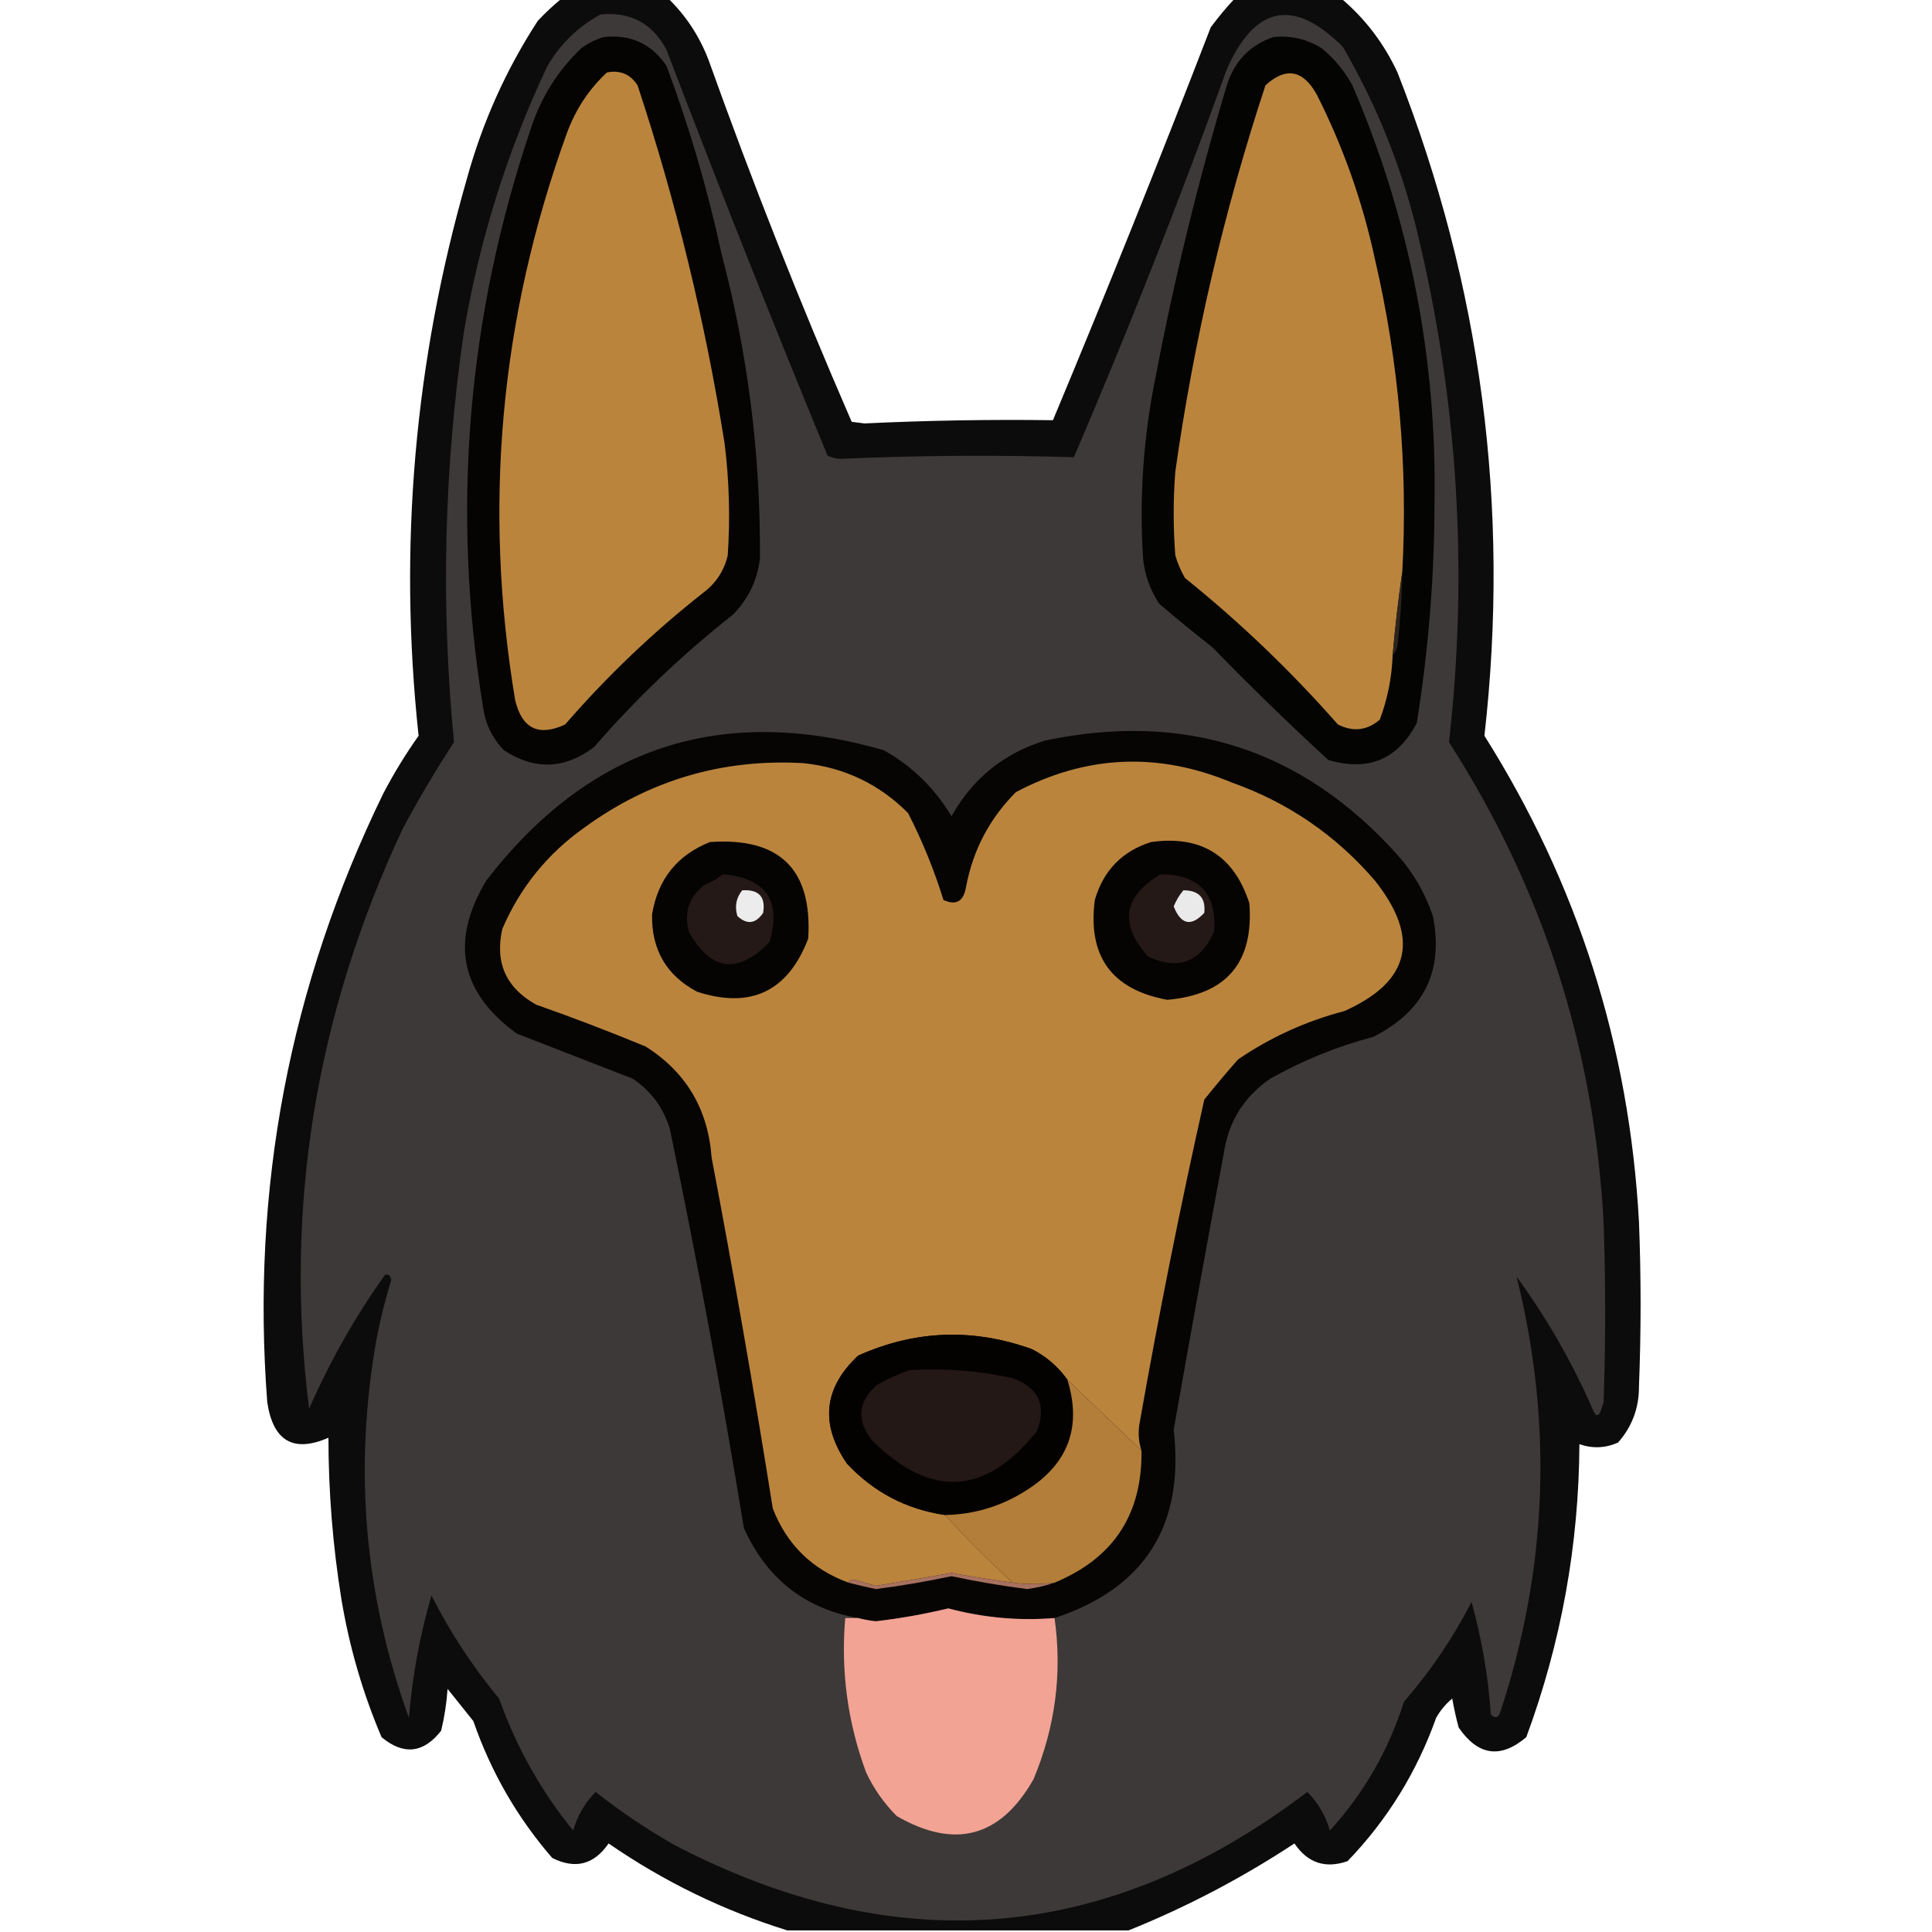 <?xml version="1.0" encoding="UTF-8"?>
<!DOCTYPE svg PUBLIC "-//W3C//DTD SVG 1.1//EN" "http://www.w3.org/Graphics/SVG/1.1/DTD/svg11.dtd">
<svg xmlns="http://www.w3.org/2000/svg" version="1.1" width="600px" height="600px" style="shape-rendering:geometricPrecision; text-rendering:geometricPrecision; image-rendering:optimizeQuality; fill-rule:evenodd; clip-rule:evenodd" xmlns:xlink="http://www.w3.org/1999/xlink">
<g><path style="opacity:0.951" fill="#000000" d="M 174.5,-0.5 C 185.5,-0.5 196.5,-0.5 207.5,-0.5C 213.016,4.867 217.182,11.201 220,18.5C 233.596,56.52 248.429,94.02 264.5,131C 265.833,131.167 267.167,131.333 268.5,131.5C 288.074,130.57 307.574,130.237 327,130.5C 343.887,90.059 360.22,49.392 376,8.5C 378.335,5.335 380.835,2.335 383.5,-0.5C 394.5,-0.5 405.5,-0.5 416.5,-0.5C 423.973,5.821 429.806,13.487 434,22.5C 460.05,88.895 469.05,157.562 461,228.5C 490.003,274.517 506.003,324.851 509,379.5C 509.667,396.5 509.667,413.5 509,430.5C 509.036,437.218 506.869,443.051 502.5,448C 498.57,449.751 494.57,449.918 490.5,448.5C 490.334,479.84 484.834,510.173 474,539.5C 466.012,546.261 459.012,545.261 453,536.5C 452.206,533.529 451.539,530.529 451,527.5C 448.957,529.208 447.29,531.208 446,533.5C 439.992,550.362 430.825,565.195 418.5,578C 411.6,580.399 406.1,578.566 402,572.5C 385.671,583.246 368.505,592.246 350.5,599.5C 315.167,599.5 279.833,599.5 244.5,599.5C 224.677,593.339 206.177,584.339 189,572.5C 184.476,579.089 178.642,580.589 171.5,577C 160.653,564.485 152.486,550.318 147,534.5C 144.333,531.167 141.667,527.833 139,524.5C 138.697,528.894 138.03,533.227 137,537.5C 131.5,544.501 125.334,545.168 118.5,539.5C 112.638,525.728 108.471,511.395 106,496.5C 103.343,479.942 102.01,463.275 102,446.5C 91.159,451.236 84.826,447.57 83,435.5C 77.929,369.192 89.929,306.192 119,246.5C 122.27,240.236 125.936,234.236 130,228.5C 123.695,169.854 128.695,112.188 145,55.5C 149.843,37.94 157.176,21.607 167,6.5C 169.396,3.933 171.896,1.6 174.5,-0.5 Z"/></g>
<g><path style="opacity:1" fill="#3d3938" d="M 186.5,4.5 C 195.804,3.569 202.638,7.235 207,15.5C 223.113,57.725 239.779,99.725 257,141.5C 258.231,142.108 259.564,142.441 261,142.5C 285.166,141.42 309.333,141.253 333.5,142C 350.504,102.325 366.338,62.159 381,21.5C 389.796,1.678 401.796,-0.655 417,14.5C 427.393,32.335 435.06,51.335 440,71.5C 452.723,123.891 456.056,176.891 450,230.5C 479.076,275.752 495.076,325.419 498,379.5C 498.667,398.167 498.667,416.833 498,435.5C 497.667,436.5 497.333,437.5 497,438.5C 496.333,439.833 495.667,439.833 495,438.5C 488.517,423.523 480.517,409.523 471,396.5C 482.305,441.94 480.638,486.94 466,531.5C 465.395,533.481 464.395,533.815 463,532.5C 462.187,520.621 460.187,508.954 457,497.5C 451.237,508.698 444.237,519.032 436,528.5C 431.228,543.58 423.561,556.913 413,568.5C 411.708,563.919 409.375,559.919 406,556.5C 344.095,603.505 278.595,609.005 209.5,573C 200.902,568.119 192.735,562.619 185,556.5C 181.625,559.919 179.292,563.919 178,568.5C 168.025,556.225 160.358,542.559 155,527.5C 146.821,517.645 139.821,506.978 134,495.5C 130.364,507.915 128.031,520.582 127,533.5C 113.099,495.141 109.765,455.807 117,415.5C 118.187,409.42 119.687,403.42 121.5,397.5C 121.267,396.068 120.6,395.568 119.5,396C 110.26,408.973 102.427,422.806 96,437.5C 88.197,375.618 97.864,315.618 125,257.5C 129.935,248.239 135.268,239.239 141,230.5C 136.878,188.058 137.878,145.725 144,103.5C 148.85,74.617 157.517,46.95 170,20.5C 174.073,13.592 179.573,8.258 186.5,4.5 Z"/></g>
<g><path style="opacity:1" fill="#050403" d="M 187.5,11.5 C 195.883,10.61 202.383,13.61 207,20.5C 214.072,39.387 219.739,58.72 224,78.5C 232.252,109.668 236.252,141.335 236,173.5C 235.174,180.318 232.341,186.151 227.5,191C 211.902,203.262 197.569,216.929 184.5,232C 175.37,238.905 166.037,239.239 156.5,233C 152.87,229.238 150.703,224.738 150,219.5C 140.107,158.214 145.107,98.213 165,39.5C 168.16,30.018 173.327,21.851 180.5,15C 182.713,13.384 185.047,12.217 187.5,11.5 Z"/></g>
<g><path style="opacity:1" fill="#040403" d="M 395.5,11.5 C 400.901,10.966 405.901,12.133 410.5,15C 414.422,18.251 417.588,22.084 420,26.5C 437.728,67.809 446.228,110.976 445.5,156C 445.471,178.981 443.638,201.814 440,224.5C 434.113,235.854 424.946,239.687 412.5,236C 400.249,224.751 388.249,213.085 376.5,201C 370.908,196.62 365.408,192.12 360,187.5C 357.192,183.222 355.526,178.556 355,173.5C 353.771,154.327 355.105,135.327 359,116.5C 364.809,86.122 372.142,56.122 381,26.5C 383.412,18.924 388.246,13.924 395.5,11.5 Z"/></g>
<g><path style="opacity:1" fill="#bb843d" d="M 188.5,22.5 C 192.594,21.705 195.761,23.038 198,26.5C 209.977,62.743 218.977,99.743 225,137.5C 226.468,149.132 226.801,160.798 226,172.5C 224.881,177.239 222.381,181.072 218.5,184C 202.902,196.262 188.569,209.929 175.5,225C 167.301,228.806 162.134,226.306 160,217.5C 149.962,157.38 155.296,98.713 176,41.5C 178.713,34.036 182.88,27.702 188.5,22.5 Z"/></g>
<g><path style="opacity:1" fill="#bb843d" d="M 435.5,177.5 C 434.269,186.001 433.269,194.668 432.5,203.5C 432.253,210.407 430.92,217.074 428.5,223.5C 424.571,226.866 420.238,227.366 415.5,225C 400.932,208.431 385.099,193.264 368,179.5C 366.725,177.283 365.725,174.949 365,172.5C 364.333,163.833 364.333,155.167 365,146.5C 370.77,105.645 380.104,65.645 393,26.5C 399.392,20.678 404.725,21.678 409,29.5C 417.182,45.713 423.182,62.713 427,80.5C 434.418,112.426 437.251,144.759 435.5,177.5 Z"/></g>
<g><path style="opacity:1" fill="#2d241c" d="M 435.5,177.5 C 435.387,185.189 434.887,192.855 434,200.5C 433.768,201.737 433.268,202.737 432.5,203.5C 433.269,194.668 434.269,186.001 435.5,177.5 Z"/></g>
<g><path style="opacity:1" fill="#060504" d="M 327.5,502.5 C 316.373,503.402 305.373,502.402 294.5,499.5C 287.091,501.282 279.591,502.615 272,503.5C 270.122,503.304 268.288,502.971 266.5,502.5C 249.903,499.573 238.07,490.24 231,474.5C 224.24,433.031 216.573,391.697 208,350.5C 205.982,343.954 202.148,338.787 196.5,335C 184.5,330.333 172.5,325.667 160.5,321C 142.88,308.203 139.714,292.37 151,273.5C 182.989,231.948 224.156,218.448 274.5,233C 283.309,237.975 290.309,244.809 295.5,253.5C 302.024,241.811 311.691,233.978 324.5,230C 368.008,220.837 404.508,232.671 434,265.5C 438.943,271.047 442.61,277.381 445,284.5C 448.387,301.561 442.22,314.061 426.5,322C 415.283,324.962 404.616,329.295 394.5,335C 386.256,340.64 381.423,348.474 380,358.5C 374.703,386.946 369.536,415.446 364.5,444C 367.901,473.74 355.568,493.24 327.5,502.5 Z"/></g>
<g><path style="opacity:1" fill="#bb843d" d="M 354.5,450.5 C 346.786,443.118 339.12,435.784 331.5,428.5C 328.616,424.451 324.949,421.284 320.5,419C 302.17,412.401 284.17,413.068 266.5,421C 255.798,431.039 254.631,442.205 263,454.5C 271.285,463.393 281.452,468.726 293.5,470.5C 300.146,477.812 307.146,484.812 314.5,491.5C 308.15,490.63 301.817,489.63 295.5,488.5C 287.677,489.898 279.844,491.231 272,492.5C 269.667,491.833 267.333,491.167 265,490.5C 264.235,490.57 263.735,490.903 263.5,491.5C 252.221,487.388 244.387,479.721 240,468.5C 234.227,432.097 227.894,395.764 221,359.5C 219.896,344.443 213.063,332.943 200.5,325C 189.293,320.364 177.96,316.03 166.5,312C 157.147,306.793 153.647,298.96 156,288.5C 161.5,275.657 170,265.157 181.5,257C 201.775,242.242 224.441,235.576 249.5,237C 262.232,238.347 273.065,243.513 282,252.5C 286.452,261.19 290.118,270.19 293,279.5C 296.915,281.289 299.248,279.956 300,275.5C 302.156,264.018 307.323,254.184 315.5,246C 337.295,234.475 359.629,233.475 382.5,243C 400.061,249.234 414.894,259.4 427,273.5C 441.157,291.344 437.99,304.844 417.5,314C 405.616,317.11 394.616,322.11 384.5,329C 380.871,333.114 377.371,337.281 374,341.5C 366.568,374.66 359.901,407.994 354,441.5C 353.366,444.555 353.532,447.555 354.5,450.5 Z"/></g>
<g><path style="opacity:1" fill="#050403" d="M 220.5,261.5 C 242.155,259.989 252.322,269.989 251,291.5C 244.707,307.896 233.207,313.396 216.5,308C 206.968,302.948 202.302,294.948 202.5,284C 204.305,273.04 210.305,265.54 220.5,261.5 Z"/></g>
<g><path style="opacity:1" fill="#060403" d="M 357.5,261.5 C 373.032,259.344 383.199,265.678 388,280.5C 389.418,298.916 380.918,308.916 362.5,310.5C 345.235,307.315 337.735,296.981 340,279.5C 342.683,270.318 348.517,264.318 357.5,261.5 Z"/></g>
<g><path style="opacity:1" fill="#241916" d="M 224.5,271.5 C 237.867,272.691 242.701,279.691 239,292.5C 229.236,302.654 220.902,301.654 214,289.5C 212.347,283.622 213.847,278.788 218.5,275C 220.727,274.059 222.727,272.892 224.5,271.5 Z"/></g>
<g><path style="opacity:1" fill="#241916" d="M 360.5,271.5 C 372.517,271.679 378.017,277.679 377,289.5C 372.62,298.947 365.787,301.447 356.5,297C 347.496,286.872 348.829,278.372 360.5,271.5 Z"/></g>
<g><path style="opacity:1" fill="#ececec" d="M 230.5,276.5 C 235.665,276.162 237.831,278.495 237,283.5C 234.679,286.917 232.012,287.25 229,284.5C 228.109,281.502 228.609,278.836 230.5,276.5 Z"/></g>
<g><path style="opacity:1" fill="#eaeaea" d="M 367.5,276.5 C 372.325,276.488 374.491,278.821 374,283.5C 369.923,287.859 366.756,287.192 364.5,281.5C 365.26,279.64 366.26,277.973 367.5,276.5 Z"/></g>
<g><path style="opacity:1" fill="#040201" d="M 331.5,428.5 C 336.047,443.255 331.713,454.755 318.5,463C 310.844,467.83 302.511,470.33 293.5,470.5C 281.452,468.726 271.285,463.393 263,454.5C 254.631,442.205 255.798,431.039 266.5,421C 284.17,413.068 302.17,412.401 320.5,419C 324.949,421.284 328.616,424.451 331.5,428.5 Z"/></g>
<g><path style="opacity:1" fill="#231815" d="M 282.5,425.5 C 293.321,424.858 303.988,425.691 314.5,428C 322.577,430.987 325.077,436.487 322,444.5C 306.126,464.386 289.126,465.386 271,447.5C 265.871,441.127 266.371,435.293 272.5,430C 275.815,428.17 279.149,426.67 282.5,425.5 Z"/></g>
<g><path style="opacity:1" fill="#b37e3a" d="M 331.5,428.5 C 339.12,435.784 346.786,443.118 354.5,450.5C 354.774,470.287 345.774,483.954 327.5,491.5C 323.094,492.092 318.761,492.092 314.5,491.5C 307.146,484.812 300.146,477.812 293.5,470.5C 302.511,470.33 310.844,467.83 318.5,463C 331.713,454.755 336.047,443.255 331.5,428.5 Z"/></g>
<g><path style="opacity:1" fill="#a7715f" d="M 314.5,491.5 C 318.761,492.092 323.094,492.092 327.5,491.5C 324.86,492.421 322.027,493.088 319,493.5C 311.109,492.488 303.276,491.155 295.5,489.5C 287.724,491.155 279.891,492.488 272,493.5C 268.74,492.804 265.907,492.138 263.5,491.5C 263.735,490.903 264.235,490.57 265,490.5C 267.333,491.167 269.667,491.833 272,492.5C 279.844,491.231 287.677,489.898 295.5,488.5C 301.817,489.63 308.15,490.63 314.5,491.5 Z"/></g>
<g><path style="opacity:1" fill="#f2a394" d="M 327.5,502.5 C 329.916,519.585 327.749,536.252 321,552.5C 310.748,570.582 296.582,574.415 278.5,564C 274.555,560.054 271.389,555.554 269,550.5C 263.253,535.011 261.086,519.011 262.5,502.5C 263.833,502.5 265.167,502.5 266.5,502.5C 268.288,502.971 270.122,503.304 272,503.5C 279.591,502.615 287.091,501.282 294.5,499.5C 305.373,502.402 316.373,503.402 327.5,502.5 Z"/></g>
</svg>
